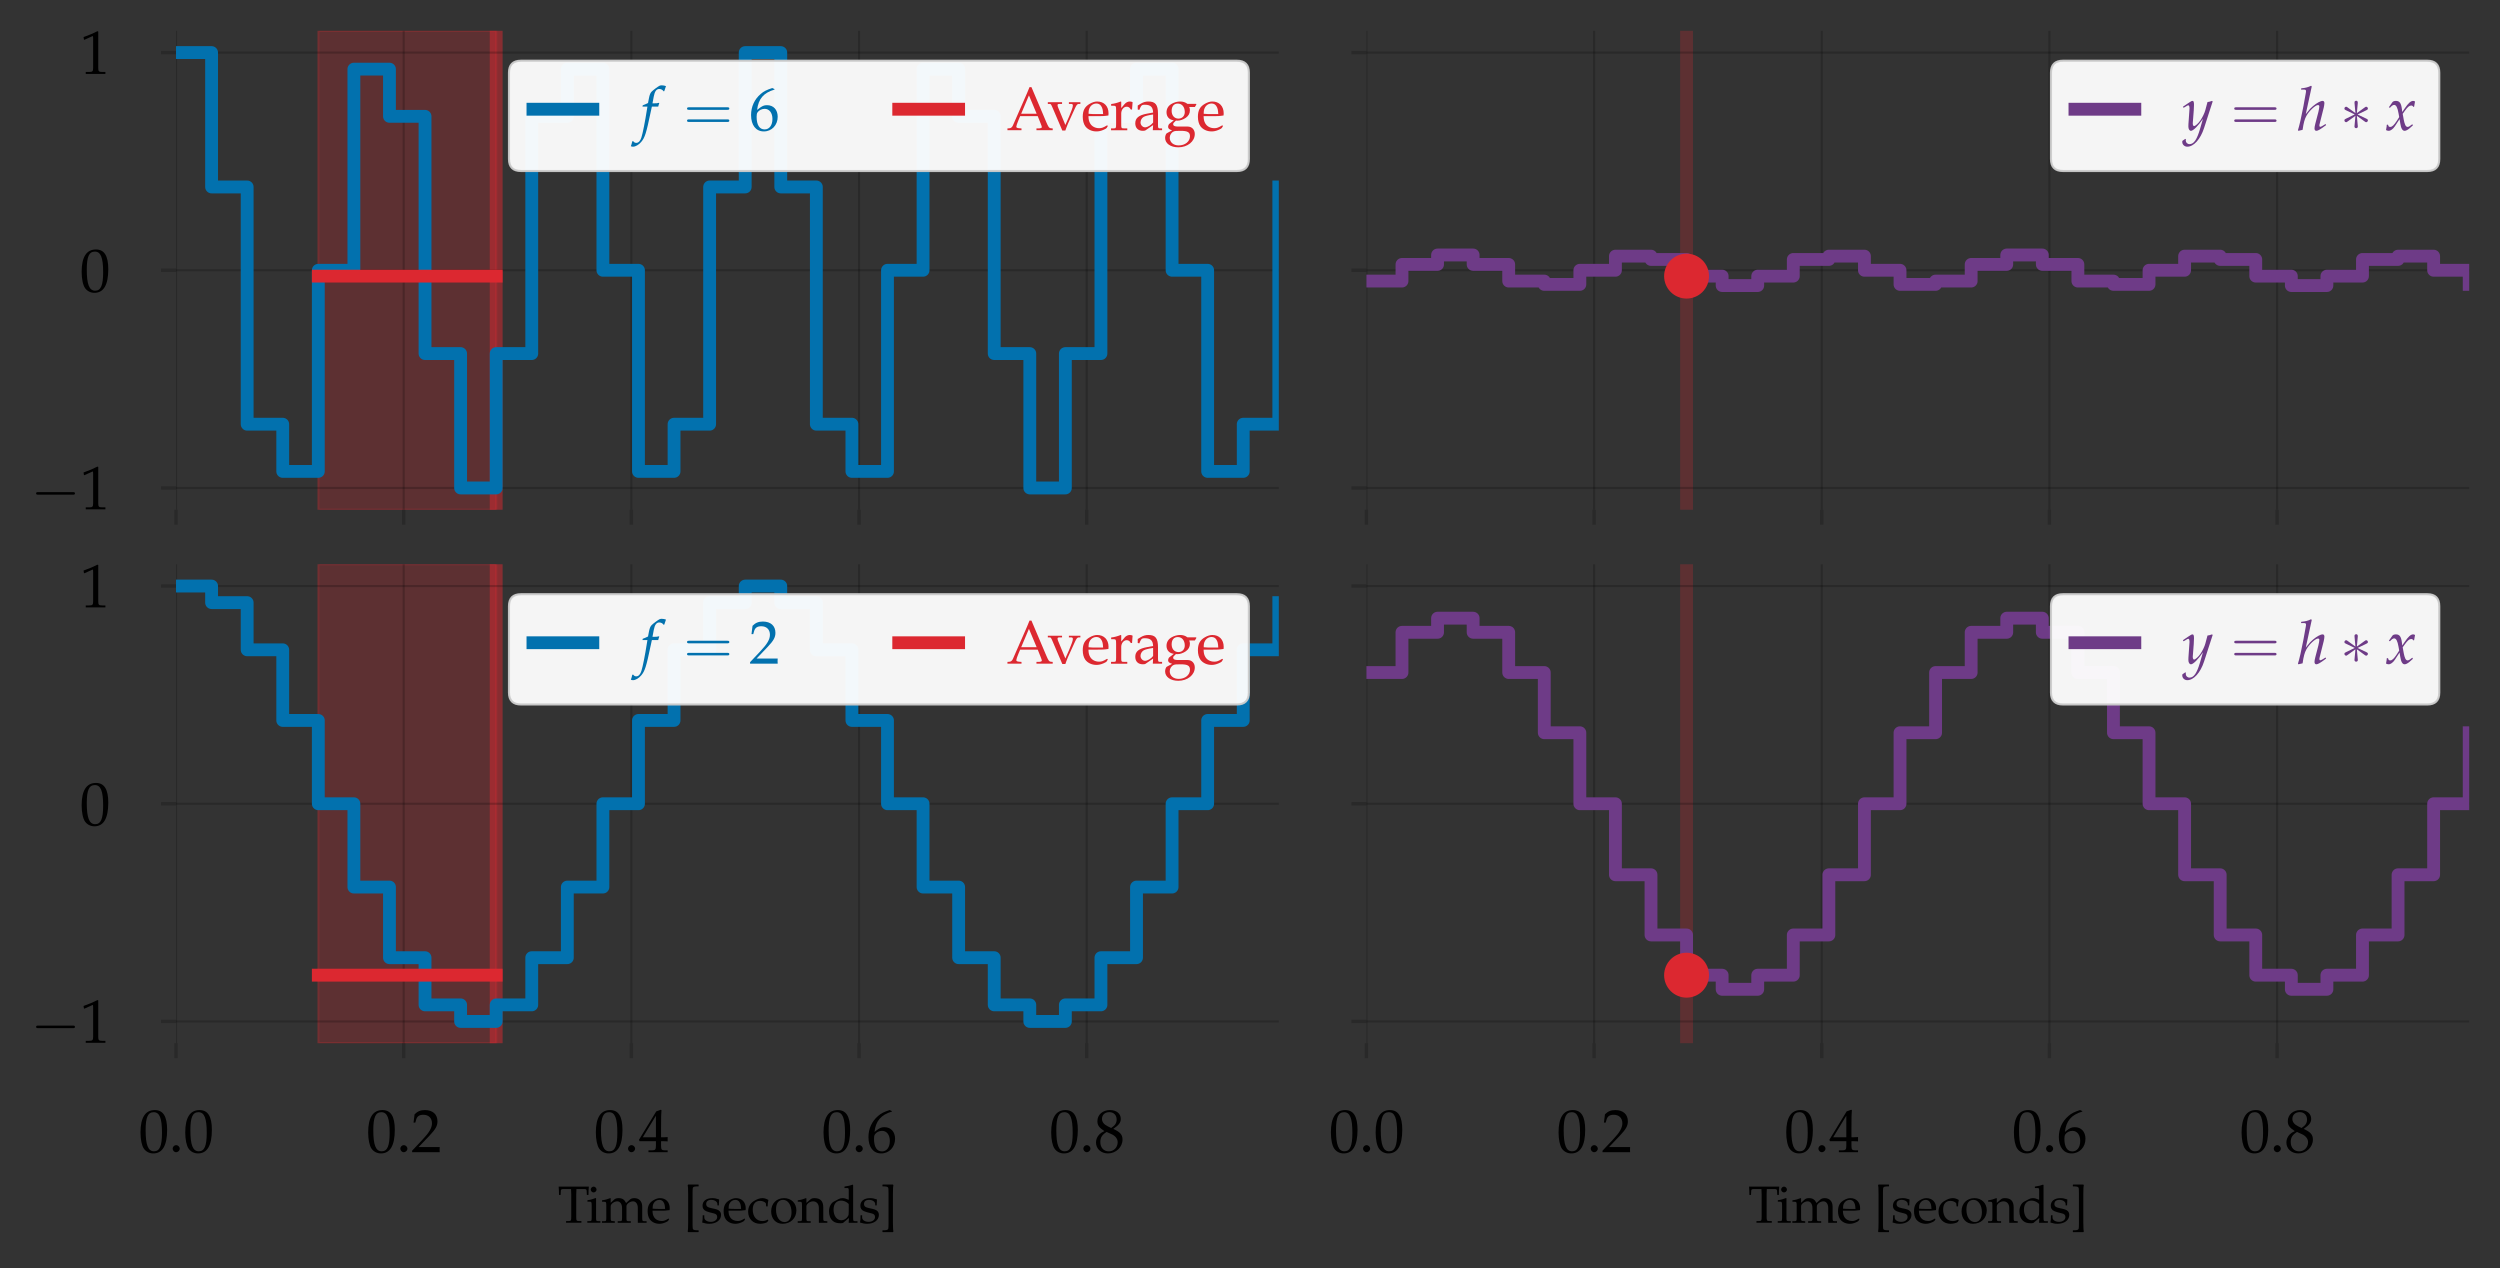 <?xml version="1.0" encoding="utf-8" standalone="no"?>
<!DOCTYPE svg PUBLIC "-//W3C//DTD SVG 1.1//EN"
  "http://www.w3.org/Graphics/SVG/1.1/DTD/svg11.dtd">
<svg height="296.4pt" version="1.1" viewBox="0 0 584.4 296.4" width="584.4pt" xmlns="http://www.w3.org/2000/svg" xmlns:xlink="http://www.w3.org/1999/xlink">
 <rect x="0" y="0" width="584.4" height="296.4" fill="#333333" stroke="none"/>
 <defs>
  <style type="text/css">*{stroke-linecap:butt;stroke-linejoin:round;}</style>
 </defs>
 <g id="figure_1">
  <g id="patch_1">
   <path d="M 0 296.4 
L 584.4 296.4 
L 584.4 0 
L 0 0 
z
" style="fill:none;"/>
  </g>
  <g id="axes_1">
   <g id="patch_2">
    <path d="M 41.146 119.156 
L 298.934 119.156 
L 298.934 7.2 
L 41.146 7.2 
z
" style="fill:none;"/>
   </g>
   <g id="patch_3">
    <path clip-path="url(#p60bfbe414f)" d="M 74.409 119.156 
L 74.409 7.2 
L 115.987 7.2 
L 115.987 119.156 
z
" style="fill:#dc2830;opacity:0.25;stroke:#dc2830;stroke-linejoin:miter;stroke-width:0.5;"/>
   </g>
   <g id="line2d_1">
    <path clip-path="url(#p60bfbe414f)" d="M 115.987 119.156 
L 115.987 7.2 
" style="fill:none;stroke:#dc2830;stroke-linecap:square;stroke-opacity:0.5;stroke-width:3;"/>
   </g>
   <g id="matplotlib.axis_1">
    <g id="xtick_1">
     <g id="line2d_2">
      <path clip-path="url(#p60bfbe414f)" d="M 41.146 119.156 
L 41.146 7.2 
" style="fill:none;stroke:#000000;stroke-linecap:square;stroke-opacity:0.2;stroke-width:0.5;"/>
     </g>
     <g id="line2d_3">
      <defs>
       <path d="M 0 0 
L 0 3.5 
" id="m96fdd51891" style="stroke:#000000;stroke-opacity:0.2;stroke-width:0.8;"/>
      </defs>
      <g>
       <use style="fill-opacity:0.2;stroke:#000000;stroke-opacity:0.2;stroke-width:0.8;" x="41.146" xlink:href="#m96fdd51891" y="119.156"/>
      </g>
     </g>
    </g>
    <g id="xtick_2">
     <g id="line2d_4">
      <path clip-path="url(#p60bfbe414f)" d="M 94.366 119.156 
L 94.366 7.2 
" style="fill:none;stroke:#000000;stroke-linecap:square;stroke-opacity:0.2;stroke-width:0.5;"/>
     </g>
     <g id="line2d_5">
      <g>
       <use style="fill-opacity:0.2;stroke:#000000;stroke-opacity:0.2;stroke-width:0.8;" x="94.366" xlink:href="#m96fdd51891" y="119.156"/>
      </g>
     </g>
    </g>
    <g id="xtick_3">
     <g id="line2d_6">
      <path clip-path="url(#p60bfbe414f)" d="M 147.587 119.156 
L 147.587 7.2 
" style="fill:none;stroke:#000000;stroke-linecap:square;stroke-opacity:0.2;stroke-width:0.5;"/>
     </g>
     <g id="line2d_7">
      <g>
       <use style="fill-opacity:0.2;stroke:#000000;stroke-opacity:0.2;stroke-width:0.8;" x="147.587" xlink:href="#m96fdd51891" y="119.156"/>
      </g>
     </g>
    </g>
    <g id="xtick_4">
     <g id="line2d_8">
      <path clip-path="url(#p60bfbe414f)" d="M 200.808 119.156 
L 200.808 7.2 
" style="fill:none;stroke:#000000;stroke-linecap:square;stroke-opacity:0.2;stroke-width:0.5;"/>
     </g>
     <g id="line2d_9">
      <g>
       <use style="fill-opacity:0.2;stroke:#000000;stroke-opacity:0.2;stroke-width:0.8;" x="200.808" xlink:href="#m96fdd51891" y="119.156"/>
      </g>
     </g>
    </g>
    <g id="xtick_5">
     <g id="line2d_10">
      <path clip-path="url(#p60bfbe414f)" d="M 254.029 119.156 
L 254.029 7.2 
" style="fill:none;stroke:#000000;stroke-linecap:square;stroke-opacity:0.2;stroke-width:0.5;"/>
     </g>
     <g id="line2d_11">
      <g>
       <use style="fill-opacity:0.2;stroke:#000000;stroke-opacity:0.2;stroke-width:0.8;" x="254.029" xlink:href="#m96fdd51891" y="119.156"/>
      </g>
     </g>
    </g>
   </g>
   <g id="matplotlib.axis_2">
    <g id="ytick_1">
     <g id="line2d_12">
      <path clip-path="url(#p60bfbe414f)" d="M 41.146 114.067 
L 298.934 114.067 
" style="fill:none;stroke:#000000;stroke-linecap:square;stroke-opacity:0.2;stroke-width:0.5;"/>
     </g>
     <g id="line2d_13">
      <defs>
       <path d="M 0 0 
L -3.5 0 
" id="m814c8b1ff2" style="stroke:#000000;stroke-opacity:0.2;stroke-width:0.8;"/>
      </defs>
      <g>
       <use style="fill-opacity:0.2;stroke:#000000;stroke-opacity:0.2;stroke-width:0.8;" x="41.146" xlink:href="#m814c8b1ff2" y="114.067"/>
      </g>
     </g>
     <g id="text_1">
      <!-- $\mathdefault{−1}$ -->
      <g transform="translate(7.2 119.057)scale(0.14 -0.14)">
       <defs>
        <path d="M 4218 1472 
C 4326 1472 4442 1472 4442 1600 
C 4442 1728 4326 1728 4218 1728 
L 755 1728 
C 646 1728 531 1728 531 1600 
C 531 1472 646 1472 755 1472 
z
" id="CMSY10-0" transform="scale(0.016)"/>
        <path d="M 429 3584 
L 493 3584 
L 1318 3956 
C 1325 3962 1331 3962 1338 3962 
C 1376 3962 1389 3905 1389 3751 
L 1389 613 
C 1389 276 1318 205 973 205 
L 614 205 
L 614 0 
C 1600 0 1600 0 1670 0 
C 1754 0 1894 0 2112 0 
C 2189 0 2413 0 2675 0 
L 2675 205 
L 2342 205 
C 1990 205 1926 276 1926 612 
L 1926 4443 
L 1837 4475 
C 1421 4257 966 4065 384 3860 
z
" id="URWPalladioL-Roma-31" transform="scale(0.016)"/>
       </defs>
       <use transform="scale(1.038)" xlink:href="#CMSY10-0"/>
       <use transform="translate(81.942 0)scale(0.996)" xlink:href="#URWPalladioL-Roma-31"/>
      </g>
     </g>
    </g>
    <g id="ytick_2">
     <g id="line2d_14">
      <path clip-path="url(#p60bfbe414f)" d="M 41.146 63.178 
L 298.934 63.178 
" style="fill:none;stroke:#000000;stroke-linecap:square;stroke-opacity:0.2;stroke-width:0.5;"/>
     </g>
     <g id="line2d_15">
      <g>
       <use style="fill-opacity:0.2;stroke:#000000;stroke-opacity:0.2;stroke-width:0.8;" x="41.146" xlink:href="#m814c8b1ff2" y="63.178"/>
      </g>
     </g>
     <g id="text_2">
      <!-- $\mathdefault{0}$ -->
      <g transform="translate(18.672 68.168)scale(0.14 -0.14)">
       <defs>
        <path d="M 1683 4416 
C 691 4416 186 3628 186 2077 
C 186 1326 320 680 544 366 
C 768 51 1126 -128 1523 -128 
C 2490 -128 2976 705 2976 2346 
C 2976 3749 2560 4416 1683 4416 
z
M 1568 4192 
C 2189 4192 2438 3564 2438 2025 
C 2438 661 2195 96 1606 96 
C 986 96 723 744 723 2308 
C 723 3660 960 4192 1568 4192 
z
" id="URWPalladioL-Roma-30" transform="scale(0.016)"/>
       </defs>
       <use transform="scale(0.996)" xlink:href="#URWPalladioL-Roma-30"/>
      </g>
     </g>
    </g>
    <g id="ytick_3">
     <g id="line2d_16">
      <path clip-path="url(#p60bfbe414f)" d="M 41.146 12.289 
L 298.934 12.289 
" style="fill:none;stroke:#000000;stroke-linecap:square;stroke-opacity:0.2;stroke-width:0.5;"/>
     </g>
     <g id="line2d_17">
      <g>
       <use style="fill-opacity:0.2;stroke:#000000;stroke-opacity:0.2;stroke-width:0.8;" x="41.146" xlink:href="#m814c8b1ff2" y="12.289"/>
      </g>
     </g>
     <g id="text_3">
      <!-- $\mathdefault{1}$ -->
      <g transform="translate(18.672 17.279)scale(0.14 -0.14)">
       <use transform="scale(0.996)" xlink:href="#URWPalladioL-Roma-31"/>
      </g>
     </g>
    </g>
   </g>
   <g id="line2d_18">
    <path clip-path="url(#p60bfbe414f)" d="M 41.146 12.289 
L 49.461 12.289 
L 49.461 43.704 
L 57.777 43.704 
L 57.777 99.162 
L 66.093 99.162 
L 66.093 110.193 
L 74.409 110.193 
L 74.409 63.178 
L 82.724 63.178 
L 82.724 16.163 
L 91.04 16.163 
L 91.04 27.194 
L 99.356 27.194 
L 99.356 82.652 
L 107.672 82.652 
L 107.672 114.067 
L 115.987 114.067 
L 115.987 82.652 
L 124.303 82.652 
L 124.303 27.194 
L 132.619 27.194 
L 132.619 16.163 
L 140.935 16.163 
L 140.935 63.178 
L 149.25 63.178 
L 149.25 110.193 
L 157.566 110.193 
L 157.566 99.162 
L 165.882 99.162 
L 165.882 43.704 
L 174.198 43.704 
L 174.198 12.289 
L 182.513 12.289 
L 182.513 43.704 
L 190.829 43.704 
L 190.829 99.162 
L 199.145 99.162 
L 199.145 110.193 
L 207.461 110.193 
L 207.461 63.178 
L 215.776 63.178 
L 215.776 16.163 
L 224.092 16.163 
L 224.092 27.194 
L 232.408 27.194 
L 232.408 82.652 
L 240.724 82.652 
L 240.724 114.067 
L 249.039 114.067 
L 249.039 82.652 
L 257.355 82.652 
L 257.355 27.194 
L 265.671 27.194 
L 265.671 16.163 
L 273.986 16.163 
L 273.986 63.178 
L 282.302 63.178 
L 282.302 110.193 
L 290.618 110.193 
L 290.618 99.162 
L 298.934 99.162 
L 298.934 43.704 
" style="fill:none;stroke:#0271ae;stroke-linecap:square;stroke-width:3;"/>
   </g>
   <g id="line2d_19">
    <path clip-path="url(#p60bfbe414f)" d="M 74.409 64.546 
L 115.987 64.546 
" style="fill:none;stroke:#dc2830;stroke-linecap:square;stroke-width:3;"/>
   </g>
   <g id="legend_1">
    <g id="patch_4">
     <path d="M 121.782 39.971 
L 289.134 39.971 
Q 291.934 39.971 291.934 37.171 
L 291.934 17 
Q 291.934 14.2 289.134 14.2 
L 121.782 14.2 
Q 118.982 14.2 118.982 17 
L 118.982 37.171 
Q 118.982 39.971 121.782 39.971 
z
" style="fill:#ffffff;opacity:0.95;stroke:#cccccc;stroke-linejoin:miter;stroke-width:0.5;"/>
    </g>
    <g id="line2d_20">
     <path d="M 124.582 25.538 
L 138.582 25.538 
" style="fill:none;stroke:#0271ae;stroke-linecap:square;stroke-width:3;"/>
    </g>
    <g id="line2d_21"/>
    <g id="text_4">
     <!-- $f=6$ -->
     <g style="fill:#0271ae;" transform="translate(149.782 30.438)scale(0.14 -0.14)">
      <defs>
       <path d="M 1830 2472 
C 1856 2593 1901 2740 1939 2829 
L 1914 2873 
L 1869 2861 
C 1715 2822 1645 2816 1331 2816 
L 1229 2816 
L 1363 3530 
C 1466 4078 1645 4320 1939 4320 
C 2131 4320 2304 4224 2400 4071 
L 2464 4096 
C 2496 4198 2560 4397 2611 4525 
L 2643 4621 
C 2541 4666 2342 4704 2195 4704 
C 2125 4704 2022 4685 1971 4660 
C 1818 4590 1293 4201 1146 4047 
C 1005 3907 928 3716 858 3352 
L 762 2848 
C 499 2720 371 2669 211 2612 
L 179 2472 
L 698 2472 
L 640 2115 
C 448 872 211 -313 70 -753 
C -45 -1129 -237 -1326 -467 -1326 
C -614 -1326 -685 -1282 -800 -1141 
L -890 -1166 
C -915 -1313 -1005 -1620 -1037 -1677 
C -979 -1709 -883 -1728 -813 -1728 
C -550 -1728 -205 -1530 45 -1231 
C 435 -772 576 -326 1043 1911 
C 1062 1988 1114 2230 1165 2472 
z
" id="URWPalladioL-Ital-66" transform="scale(0.016)"/>
       <path d="M 4397 2048 
C 4493 2048 4614 2048 4614 2177 
C 4614 2305 4493 2305 4403 2305 
L 570 2305 
C 480 2305 358 2305 358 2177 
C 358 2048 480 2048 576 2048 
z
M 4403 832 
C 4493 832 4614 832 4614 961 
C 4614 1089 4493 1089 4397 1089 
L 576 1089 
C 480 1089 358 1089 358 961 
C 358 832 480 832 570 832 
z
" id="CMR10-3d" transform="scale(0.016)"/>
       <path d="M 2662 4310 
L 2426 4419 
C 1811 4214 1549 4086 1222 3804 
C 563 3246 205 2464 205 1585 
C 205 526 717 -128 1542 -128 
C 2374 -128 2995 532 2995 1405 
C 2995 2143 2554 2624 1875 2624 
C 1555 2624 1363 2540 986 2239 
C 915 2181 909 2175 838 2124 
C 973 3284 1510 3913 2662 4259 
z
M 1632 2239 
C 2118 2239 2445 1816 2445 1181 
C 2445 513 2118 83 1626 83 
C 1082 83 787 551 787 1412 
C 787 1636 813 1758 883 1867 
C 1024 2085 1325 2239 1632 2239 
z
" id="URWPalladioL-Roma-36" transform="scale(0.016)"/>
      </defs>
      <use transform="scale(0.996)" xlink:href="#URWPalladioL-Ital-66"/>
      <use transform="translate(71.31 0)scale(1.038)" xlink:href="#CMR10-3d"/>
      <use transform="translate(180.926 0)scale(0.996)" xlink:href="#URWPalladioL-Roma-36"/>
     </g>
    </g>
    <g id="line2d_22">
     <path d="M 210.086 25.538 
L 224.086 25.538 
" style="fill:none;stroke:#dc2830;stroke-linecap:square;stroke-width:3;"/>
    </g>
    <g id="line2d_23"/>
    <g id="text_5">
     <!-- Average -->
     <g style="fill:#dc2830;" transform="translate(235.286 30.438)scale(0.14 -0.14)">
      <defs>
       <path d="M 2611 4512 
L 2406 4512 
C 2291 4235 2195 3998 2157 3902 
L 1818 3124 
L 678 522 
C 602 335 474 219 333 206 
L 96 187 
L 96 0 
C 691 0 691 0 794 0 
C 877 0 877 0 1568 0 
L 1568 187 
L 1331 206 
C 1107 226 1024 270 1024 371 
C 1024 454 1114 727 1248 1046 
L 1427 1472 
L 3270 1472 
L 3565 733 
C 3674 463 3699 379 3699 322 
C 3699 251 3597 206 3437 193 
L 3136 193 
L 3136 0 
C 3923 0 3923 0 4026 0 
C 4147 0 4147 0 4838 0 
L 4838 187 
L 4621 206 
C 4454 232 4384 341 4160 861 
z
M 1536 1728 
L 2349 3653 
L 3155 1728 
z
" id="URWPalladioL-Roma-41" transform="scale(0.016)"/>
       <path d="M 3450 2752 
L 3450 2932 
C 3066 2932 2950 2932 2848 2932 
C 2746 2932 2630 2932 2246 2932 
L 2246 2752 
L 2509 2752 
C 2611 2752 2662 2694 2662 2591 
C 2662 2489 2618 2317 2541 2124 
L 2272 1445 
C 2195 1259 2118 1080 1875 549 
L 1114 2393 
C 1075 2482 1056 2566 1056 2636 
C 1056 2707 1114 2752 1216 2752 
L 1530 2752 
L 1530 2932 
C 902 2932 902 2932 781 2932 
C 659 2932 352 2932 38 2932 
L 38 2752 
L 256 2752 
C 352 2739 384 2701 454 2541 
L 1555 -32 
L 1875 -32 
C 1914 77 1978 243 1978 256 
C 2048 447 2131 664 2138 664 
L 2893 2324 
C 3034 2625 3123 2739 3251 2752 
z
" id="URWPalladioL-Roma-76" transform="scale(0.016)"/>
       <path d="M 2797 447 
L 2714 511 
C 2304 269 2157 212 1882 212 
C 1466 212 1120 398 941 711 
C 819 921 774 1101 762 1472 
L 1696 1472 
C 2138 1472 2413 1472 2854 1544 
C 2861 1634 2867 1693 2867 1771 
C 2867 2520 2394 3008 1677 3008 
C 1440 3008 1165 2924 902 2770 
C 378 2469 166 2071 166 1404 
C 166 1000 262 654 435 410 
C 691 71 1120 -128 1600 -128 
C 1837 -128 2074 -77 2336 37 
C 2509 108 2643 191 2669 230 
z
M 2298 1690 
C 1965 1690 1811 1690 1581 1690 
C 1286 1690 1120 1690 774 1722 
C 774 2027 800 2169 883 2337 
C 1018 2622 1293 2796 1600 2796 
C 1811 2796 1978 2711 2093 2534 
C 2234 2319 2278 2129 2298 1690 
z
" id="URWPalladioL-Roma-65" transform="scale(0.016)"/>
       <path d="M 147 2565 
L 384 2565 
C 640 2565 666 2520 666 2094 
L 666 643 
C 666 237 646 192 429 192 
L 134 192 
L 134 -7 
C 595 -7 762 -7 922 -7 
C 1050 -7 1050 -7 1837 -7 
L 1837 192 
L 1504 192 
C 1216 192 1203 211 1203 638 
L 1203 1751 
C 1203 2139 1459 2463 1773 2463 
C 1965 2463 2099 2373 2202 2169 
L 2336 2169 
L 2394 2937 
C 2323 2982 2208 3008 2093 3008 
C 1901 3008 1696 2905 1562 2745 
L 1203 2322 
L 1203 2982 
L 1146 3008 
C 819 2873 486 2783 147 2745 
z
" id="URWPalladioL-Roma-72" transform="scale(0.016)"/>
       <path d="M 2074 538 
L 2042 -1 
C 2458 -1 2458 -1 2541 -1 
C 2573 -1 2733 -1 3014 -1 
L 3014 192 
L 2765 192 
C 2611 192 2586 244 2586 558 
L 2586 1731 
C 2586 2668 2317 3008 1574 3008 
C 1299 3008 1043 2937 800 2791 
L 461 2585 
L 461 2171 
L 627 2126 
L 710 2323 
C 845 2623 909 2668 1203 2668 
C 1805 2668 2054 2431 2074 1852 
L 1440 1736 
C 570 1577 205 1277 205 722 
C 205 224 506 -64 1011 -64 
C 1126 -64 1235 -45 1280 -13 
z
M 2074 806 
C 1888 544 1485 302 1235 302 
C 979 302 755 538 755 812 
C 755 1048 883 1271 1075 1392 
C 1235 1488 1587 1577 2074 1648 
z
" id="URWPalladioL-Roma-61" transform="scale(0.016)"/>
       <path d="M 3322 2432 
L 3482 2695 
L 3456 2759 
L 2547 2759 
C 2310 2937 2080 3008 1766 3008 
C 1485 3008 1158 2920 896 2768 
C 538 2567 352 2258 352 1874 
C 352 1408 646 1087 1120 1036 
L 614 640 
C 550 543 518 459 518 361 
C 518 180 634 76 941 -14 
L 384 -316 
C 294 -367 205 -604 205 -803 
C 205 -1388 774 -1792 1587 -1792 
C 2554 -1792 3315 -1182 3315 -399 
C 3315 63 3008 384 2560 384 
L 1536 384 
C 1203 384 1050 462 1050 639 
C 1050 724 1101 795 1267 939 
C 1306 972 1318 985 1344 1011 
C 1408 1004 1446 998 1498 998 
C 1773 998 2112 1118 2374 1300 
C 2662 1507 2803 1759 2803 2093 
C 2803 2218 2784 2300 2733 2432 
z
M 1536 2790 
C 1971 2790 2266 2438 2266 1905 
C 2266 1499 1997 1216 1606 1216 
C 1178 1216 890 1542 890 2025 
C 890 2507 1126 2790 1536 2790 
z
M 1837 -65 
C 2560 -65 2810 -212 2810 -630 
C 2810 -1182 2304 -1593 1632 -1593 
C 1075 -1593 691 -1266 691 -790 
C 691 -502 858 -238 1114 -129 
C 1216 -78 1395 -65 1837 -65 
z
" id="URWPalladioL-Roma-67" transform="scale(0.016)"/>
      </defs>
      <use transform="scale(0.996)" xlink:href="#URWPalladioL-Roma-41"/>
      <use transform="translate(68.343 0)scale(0.996)" xlink:href="#URWPalladioL-Roma-76"/>
      <use transform="translate(124.631 0)scale(0.996)" xlink:href="#URWPalladioL-Roma-65"/>
      <use transform="translate(172.352 0)scale(0.996)" xlink:href="#URWPalladioL-Roma-72"/>
      <use transform="translate(211.704 0)scale(0.996)" xlink:href="#URWPalladioL-Roma-61"/>
      <use transform="translate(261.517 0)scale(0.996)" xlink:href="#URWPalladioL-Roma-67"/>
      <use transform="translate(316.908 0)scale(0.996)" xlink:href="#URWPalladioL-Roma-65"/>
     </g>
    </g>
   </g>
  </g>
  <g id="axes_2">
   <g id="patch_5">
    <path d="M 319.411 119.156 
L 577.2 119.156 
L 577.2 7.2 
L 319.411 7.2 
z
" style="fill:none;"/>
   </g>
   <g id="line2d_24">
    <path clip-path="url(#pa85a861540)" d="M 394.253 119.156 
L 394.253 7.2 
" style="fill:none;stroke:#dc2830;stroke-linecap:square;stroke-opacity:0.25;stroke-width:3;"/>
   </g>
   <g id="matplotlib.axis_3">
    <g id="xtick_6">
     <g id="line2d_25">
      <path clip-path="url(#pa85a861540)" d="M 319.411 119.156 
L 319.411 7.2 
" style="fill:none;stroke:#000000;stroke-linecap:square;stroke-opacity:0.2;stroke-width:0.5;"/>
     </g>
     <g id="line2d_26">
      <g>
       <use style="fill-opacity:0.2;stroke:#000000;stroke-opacity:0.2;stroke-width:0.8;" x="319.411" xlink:href="#m96fdd51891" y="119.156"/>
      </g>
     </g>
    </g>
    <g id="xtick_7">
     <g id="line2d_27">
      <path clip-path="url(#pa85a861540)" d="M 372.632 119.156 
L 372.632 7.2 
" style="fill:none;stroke:#000000;stroke-linecap:square;stroke-opacity:0.2;stroke-width:0.5;"/>
     </g>
     <g id="line2d_28">
      <g>
       <use style="fill-opacity:0.2;stroke:#000000;stroke-opacity:0.2;stroke-width:0.8;" x="372.632" xlink:href="#m96fdd51891" y="119.156"/>
      </g>
     </g>
    </g>
    <g id="xtick_8">
     <g id="line2d_29">
      <path clip-path="url(#pa85a861540)" d="M 425.853 119.156 
L 425.853 7.2 
" style="fill:none;stroke:#000000;stroke-linecap:square;stroke-opacity:0.2;stroke-width:0.5;"/>
     </g>
     <g id="line2d_30">
      <g>
       <use style="fill-opacity:0.2;stroke:#000000;stroke-opacity:0.2;stroke-width:0.8;" x="425.853" xlink:href="#m96fdd51891" y="119.156"/>
      </g>
     </g>
    </g>
    <g id="xtick_9">
     <g id="line2d_31">
      <path clip-path="url(#pa85a861540)" d="M 479.074 119.156 
L 479.074 7.2 
" style="fill:none;stroke:#000000;stroke-linecap:square;stroke-opacity:0.2;stroke-width:0.5;"/>
     </g>
     <g id="line2d_32">
      <g>
       <use style="fill-opacity:0.2;stroke:#000000;stroke-opacity:0.2;stroke-width:0.8;" x="479.074" xlink:href="#m96fdd51891" y="119.156"/>
      </g>
     </g>
    </g>
    <g id="xtick_10">
     <g id="line2d_33">
      <path clip-path="url(#pa85a861540)" d="M 532.295 119.156 
L 532.295 7.2 
" style="fill:none;stroke:#000000;stroke-linecap:square;stroke-opacity:0.2;stroke-width:0.5;"/>
     </g>
     <g id="line2d_34">
      <g>
       <use style="fill-opacity:0.2;stroke:#000000;stroke-opacity:0.2;stroke-width:0.8;" x="532.295" xlink:href="#m96fdd51891" y="119.156"/>
      </g>
     </g>
    </g>
   </g>
   <g id="matplotlib.axis_4">
    <g id="ytick_4">
     <g id="line2d_35">
      <path clip-path="url(#pa85a861540)" d="M 319.411 114.067 
L 577.2 114.067 
" style="fill:none;stroke:#000000;stroke-linecap:square;stroke-opacity:0.2;stroke-width:0.5;"/>
     </g>
     <g id="line2d_36">
      <g>
       <use style="fill-opacity:0.2;stroke:#000000;stroke-opacity:0.2;stroke-width:0.8;" x="319.411" xlink:href="#m814c8b1ff2" y="114.067"/>
      </g>
     </g>
    </g>
    <g id="ytick_5">
     <g id="line2d_37">
      <path clip-path="url(#pa85a861540)" d="M 319.411 63.178 
L 577.2 63.178 
" style="fill:none;stroke:#000000;stroke-linecap:square;stroke-opacity:0.2;stroke-width:0.5;"/>
     </g>
     <g id="line2d_38">
      <g>
       <use style="fill-opacity:0.2;stroke:#000000;stroke-opacity:0.2;stroke-width:0.8;" x="319.411" xlink:href="#m814c8b1ff2" y="63.178"/>
      </g>
     </g>
    </g>
    <g id="ytick_6">
     <g id="line2d_39">
      <path clip-path="url(#pa85a861540)" d="M 319.411 12.289 
L 577.2 12.289 
" style="fill:none;stroke:#000000;stroke-linecap:square;stroke-opacity:0.2;stroke-width:0.5;"/>
     </g>
     <g id="line2d_40">
      <g>
       <use style="fill-opacity:0.2;stroke:#000000;stroke-opacity:0.2;stroke-width:0.8;" x="319.411" xlink:href="#m814c8b1ff2" y="12.289"/>
      </g>
     </g>
    </g>
   </g>
   <g id="line2d_41">
    <path clip-path="url(#pa85a861540)" d="M 319.411 65.705 
L 327.727 65.705 
L 327.727 61.81 
L 336.043 61.81 
L 336.043 59.604 
L 344.359 59.604 
L 344.359 61.81 
L 352.674 61.81 
L 352.674 65.705 
L 360.99 65.705 
L 360.99 66.48 
L 369.306 66.48 
L 369.306 63.178 
L 377.622 63.178 
L 377.622 59.876 
L 385.937 59.876 
L 385.937 60.651 
L 394.253 60.651 
L 394.253 64.546 
L 402.569 64.546 
L 402.569 66.752 
L 410.885 66.752 
L 410.885 64.546 
L 419.2 64.546 
L 419.2 60.651 
L 427.516 60.651 
L 427.516 59.876 
L 435.832 59.876 
L 435.832 63.178 
L 444.148 63.178 
L 444.148 66.48 
L 452.463 66.48 
L 452.463 65.705 
L 460.779 65.705 
L 460.779 61.81 
L 469.095 61.81 
L 469.095 59.604 
L 477.411 59.604 
L 477.411 61.81 
L 485.726 61.81 
L 485.726 65.705 
L 494.042 65.705 
L 494.042 66.48 
L 502.358 66.48 
L 502.358 63.178 
L 510.674 63.178 
L 510.674 59.876 
L 518.989 59.876 
L 518.989 60.651 
L 527.305 60.651 
L 527.305 64.546 
L 535.621 64.546 
L 535.621 66.752 
L 543.937 66.752 
L 543.937 64.546 
L 552.252 64.546 
L 552.252 60.651 
L 560.568 60.651 
L 560.568 59.876 
L 568.884 59.876 
L 568.884 63.178 
L 577.2 63.178 
L 577.2 66.48 
" style="fill:none;stroke:#6e3b87;stroke-linecap:square;stroke-width:3;"/>
   </g>
   <g id="legend_2">
    <g id="patch_6">
     <path d="M 482.24 39.971 
L 567.4 39.971 
Q 570.2 39.971 570.2 37.171 
L 570.2 17 
Q 570.2 14.2 567.4 14.2 
L 482.24 14.2 
Q 479.44 14.2 479.44 17 
L 479.44 37.171 
Q 479.44 39.971 482.24 39.971 
z
" style="fill:#ffffff;opacity:0.95;stroke:#cccccc;stroke-linejoin:miter;stroke-width:0.5;"/>
    </g>
    <g id="line2d_42">
     <path d="M 485.04 25.538 
L 499.04 25.538 
" style="fill:none;stroke:#6e3b87;stroke-linecap:square;stroke-width:3;"/>
    </g>
    <g id="line2d_43"/>
    <g id="text_6">
     <!-- $y= h*x$ -->
     <g style="fill:#6e3b87;" transform="translate(510.24 30.438)scale(0.14 -0.14)">
      <defs>
       <path d="M -45 -1123 
C -51 -1167 -51 -1205 -51 -1237 
C -51 -1508 186 -1728 474 -1728 
C 1152 -1728 1856 -943 2234 228 
L 3136 3014 
L 3066 3072 
C 2880 3002 2733 2963 2592 2951 
L 2368 2111 
C 2291 1812 2067 1348 1856 1036 
C 1632 711 1318 432 1178 432 
C 1101 432 1043 579 1050 737 
L 1056 820 
L 1152 2054 
C 1165 2252 1178 2493 1178 2671 
C 1178 2957 1133 3072 1024 3072 
C 941 3072 851 3027 544 2817 
L 19 2461 
L 90 2347 
L 410 2537 
L 435 2557 
C 499 2595 544 2614 570 2614 
C 659 2614 710 2493 710 2284 
C 710 2277 710 2239 704 2188 
L 595 642 
L 589 387 
C 589 121 704 -64 864 -64 
C 1101 -64 1638 477 2118 1195 
L 1805 116 
C 1478 -1000 1158 -1460 710 -1460 
C 486 -1460 314 -1291 314 -1072 
C 314 -1040 320 -990 326 -934 
L 262 -908 
z
" id="URWPalladioL-Ital-79" transform="scale(0.016)"/>
       <path d="M 1510 4587 
L 1434 4657 
C 1101 4492 870 4434 410 4390 
L 384 4256 
L 691 4256 
C 845 4256 909 4211 909 4103 
C 909 4052 902 3995 896 3950 
L 627 2462 
C 448 1500 198 406 64 6 
L 109 -64 
L 550 38 
C 653 773 762 1162 947 1500 
C 1229 2018 1894 2637 2163 2637 
C 2246 2637 2304 2580 2304 2497 
C 2304 2382 2259 2139 2208 1928 
L 1882 677 
C 1824 446 1798 306 1798 185 
C 1798 31 1869 -64 1990 -64 
C 2157 -64 2387 69 3014 536 
L 2950 651 
L 2784 543 
C 2598 421 2458 351 2394 351 
C 2349 351 2310 408 2310 478 
C 2310 542 2317 594 2355 734 
L 2765 2369 
C 2803 2535 2835 2733 2835 2841 
C 2835 2983 2765 3072 2650 3072 
C 2432 3072 2042 2861 1638 2523 
C 1414 2337 1306 2222 1011 1845 
L 883 1686 
z
" id="URWPalladioL-Ital-68" transform="scale(0.016)"/>
       <path d="M 1760 2719 
C 1766 2808 1766 2962 1600 2962 
C 1498 2962 1414 2879 1434 2795 
L 1434 2712 
L 1523 1720 
L 704 2316 
C 646 2348 634 2360 589 2360 
C 499 2360 416 2271 416 2181 
C 416 2079 480 2053 544 2021 
L 1453 1586 
L 570 1158 
C 467 1107 416 1081 416 985 
C 416 889 499 806 589 806 
C 634 806 646 806 806 928 
L 1523 1446 
L 1427 371 
C 1427 236 1542 204 1594 204 
C 1670 204 1766 248 1766 371 
L 1670 1446 
L 2490 851 
C 2547 819 2560 806 2605 806 
C 2694 806 2778 896 2778 985 
C 2778 1081 2720 1113 2643 1152 
C 2259 1343 2246 1343 1741 1580 
L 2624 2008 
C 2726 2060 2778 2085 2778 2181 
C 2778 2277 2694 2360 2605 2360 
C 2560 2360 2547 2360 2387 2239 
L 1670 1720 
z
" id="CMSY10-3" transform="scale(0.016)"/>
       <path d="M 134 566 
C 134 438 122 357 83 153 
C 70 77 64 58 58 13 
C 154 -39 256 -64 333 -64 
C 544 -64 794 121 992 419 
L 1478 1164 
L 1549 725 
C 1632 184 1779 -64 2010 -64 
C 2150 -64 2355 44 2560 229 
L 2874 509 
L 2816 630 
C 2586 439 2426 344 2323 344 
C 2227 344 2144 408 2080 534 
C 2022 655 1952 890 1920 1075 
L 1805 1716 
L 2029 2028 
C 2330 2441 2502 2587 2701 2587 
C 2803 2587 2880 2536 2912 2441 
L 3002 2466 
L 3098 3008 
C 3021 3053 2963 3072 2906 3072 
C 2650 3072 2394 2842 1997 2257 
L 1760 1907 
L 1722 2212 
C 1645 2842 1472 3072 1094 3072 
C 928 3072 787 3021 730 2938 
L 358 2409 
L 467 2346 
C 659 2562 787 2651 909 2651 
C 1120 2651 1261 2391 1370 1767 
L 1440 1373 
L 1184 977 
C 909 549 691 344 512 344 
C 416 344 346 371 333 403 
L 262 585 
z
" id="URWPalladioL-Ital-78" transform="scale(0.016)"/>
      </defs>
      <use transform="scale(0.996)" xlink:href="#URWPalladioL-Ital-79"/>
      <use transform="translate(79.978 0)scale(1.038)" xlink:href="#CMR10-3d"/>
      <use transform="translate(191.337 0)scale(0.996)" xlink:href="#URWPalladioL-Ital-68"/>
      <use transform="translate(263.012 0)scale(1.038)" xlink:href="#CMSY10-3"/>
      <use transform="translate(338.473 0)scale(0.996)" xlink:href="#URWPalladioL-Ital-78"/>
     </g>
    </g>
   </g>
   <g id="PathCollection_1">
    <defs>
     <path d="M 0 5 
C 1.326 5 2.598 4.473 3.536 3.536 
C 4.473 2.598 5 1.326 5 0 
C 5 -1.326 4.473 -2.598 3.536 -3.536 
C 2.598 -4.473 1.326 -5 0 -5 
C -1.326 -5 -2.598 -4.473 -3.536 -3.536 
C -4.473 -2.598 -5 -1.326 -5 0 
C -5 1.326 -4.473 2.598 -3.536 3.536 
C -2.598 4.473 -1.326 5 0 5 
z
" id="mdf7ce8aa07" style="stroke:#dc2830;stroke-width:0.5;"/>
    </defs>
    <g clip-path="url(#pa85a861540)">
     <use style="fill:#dc2830;stroke:#dc2830;stroke-width:0.5;" x="394.253" xlink:href="#mdf7ce8aa07" y="64.546"/>
    </g>
   </g>
  </g>
  <g id="axes_3">
   <g id="patch_7">
    <path d="M 41.146 243.862 
L 298.934 243.862 
L 298.934 131.906 
L 41.146 131.906 
z
" style="fill:none;"/>
   </g>
   <g id="patch_8">
    <path clip-path="url(#p676b794d15)" d="M 74.409 243.862 
L 74.409 131.906 
L 115.987 131.906 
L 115.987 243.862 
z
" style="fill:#dc2830;opacity:0.25;stroke:#dc2830;stroke-linejoin:miter;stroke-width:0.5;"/>
   </g>
   <g id="line2d_44">
    <path clip-path="url(#p676b794d15)" d="M 115.987 243.862 
L 115.987 131.906 
" style="fill:none;stroke:#dc2830;stroke-linecap:square;stroke-opacity:0.5;stroke-width:3;"/>
   </g>
   <g id="matplotlib.axis_5">
    <g id="xtick_11">
     <g id="line2d_45">
      <path clip-path="url(#p676b794d15)" d="M 41.146 243.862 
L 41.146 131.906 
" style="fill:none;stroke:#000000;stroke-linecap:square;stroke-opacity:0.2;stroke-width:0.5;"/>
     </g>
     <g id="line2d_46">
      <g>
       <use style="fill-opacity:0.2;stroke:#000000;stroke-opacity:0.2;stroke-width:0.8;" x="41.146" xlink:href="#m96fdd51891" y="243.862"/>
      </g>
     </g>
     <g id="text_7">
      <!-- $\mathdefault{0.0}$ -->
      <g transform="translate(32.428 269.341)scale(0.14 -0.14)">
       <defs>
        <path d="M 794 744 
C 602 744 429 564 429 372 
C 429 179 602 0 787 0 
C 992 0 1171 173 1171 372 
C 1171 564 992 744 794 744 
z
" id="URWPalladioL-Roma-2e" transform="scale(0.016)"/>
       </defs>
       <use transform="scale(0.996)" xlink:href="#URWPalladioL-Roma-30"/>
       <use transform="translate(49.813 0)scale(0.996)" xlink:href="#URWPalladioL-Roma-2e"/>
       <use transform="translate(74.72 0)scale(0.996)" xlink:href="#URWPalladioL-Roma-30"/>
      </g>
     </g>
    </g>
    <g id="xtick_12">
     <g id="line2d_47">
      <path clip-path="url(#p676b794d15)" d="M 94.366 243.862 
L 94.366 131.906 
" style="fill:none;stroke:#000000;stroke-linecap:square;stroke-opacity:0.2;stroke-width:0.5;"/>
     </g>
     <g id="line2d_48">
      <g>
       <use style="fill-opacity:0.2;stroke:#000000;stroke-opacity:0.2;stroke-width:0.8;" x="94.366" xlink:href="#m96fdd51891" y="243.862"/>
      </g>
     </g>
     <g id="text_8">
      <!-- $\mathdefault{0.2}$ -->
      <g transform="translate(85.649 269.341)scale(0.14 -0.14)">
       <defs>
        <path d="M 102 160 
L 102 0 
C 1299 0 1299 0 1530 0 
C 1760 0 1760 0 2995 0 
C 2982 125 2982 186 2982 269 
C 2982 348 2982 407 2995 539 
C 2259 539 1965 539 781 539 
L 1946 1761 
C 2566 2414 2758 2763 2758 3238 
C 2758 3966 2259 4416 1446 4416 
C 986 4416 672 4288 358 3969 
L 250 3099 
L 435 3099 
L 518 3393 
C 621 3763 851 3923 1280 3923 
C 1830 3923 2182 3577 2182 3035 
C 2182 2555 1914 2083 1190 1316 
z
" id="URWPalladioL-Roma-32" transform="scale(0.016)"/>
       </defs>
       <use transform="scale(0.996)" xlink:href="#URWPalladioL-Roma-30"/>
       <use transform="translate(49.813 0)scale(0.996)" xlink:href="#URWPalladioL-Roma-2e"/>
       <use transform="translate(74.72 0)scale(0.996)" xlink:href="#URWPalladioL-Roma-32"/>
      </g>
     </g>
    </g>
    <g id="xtick_13">
     <g id="line2d_49">
      <path clip-path="url(#p676b794d15)" d="M 147.587 243.862 
L 147.587 131.906 
" style="fill:none;stroke:#000000;stroke-linecap:square;stroke-opacity:0.2;stroke-width:0.5;"/>
     </g>
     <g id="line2d_50">
      <g>
       <use style="fill-opacity:0.2;stroke:#000000;stroke-opacity:0.2;stroke-width:0.8;" x="147.587" xlink:href="#m96fdd51891" y="243.862"/>
      </g>
     </g>
     <g id="text_9">
      <!-- $\mathdefault{0.4}$ -->
      <g transform="translate(138.87 269.341)scale(0.14 -0.14)">
       <defs>
        <path d="M 1792 1152 
L 1792 673 
C 1792 289 1722 199 1408 199 
L 1011 199 
L 1011 0 
C 1862 0 1862 0 2016 0 
C 2170 0 2170 0 3021 0 
L 3021 199 
L 2714 199 
C 2400 199 2330 282 2330 669 
L 2330 1152 
C 2707 1152 2842 1152 3021 1133 
L 3021 1588 
C 2720 1563 2598 1563 2502 1563 
L 2483 1563 
L 2330 1563 
L 2330 2457 
C 2330 3600 2342 4152 2374 4416 
L 2298 4448 
L 1824 4275 
L 13 1299 
L 83 1152 
z
M 1792 1563 
L 416 1563 
L 1792 3826 
z
" id="URWPalladioL-Roma-34" transform="scale(0.016)"/>
       </defs>
       <use transform="scale(0.996)" xlink:href="#URWPalladioL-Roma-30"/>
       <use transform="translate(49.813 0)scale(0.996)" xlink:href="#URWPalladioL-Roma-2e"/>
       <use transform="translate(74.72 0)scale(0.996)" xlink:href="#URWPalladioL-Roma-34"/>
      </g>
     </g>
    </g>
    <g id="xtick_14">
     <g id="line2d_51">
      <path clip-path="url(#p676b794d15)" d="M 200.808 243.862 
L 200.808 131.906 
" style="fill:none;stroke:#000000;stroke-linecap:square;stroke-opacity:0.2;stroke-width:0.5;"/>
     </g>
     <g id="line2d_52">
      <g>
       <use style="fill-opacity:0.2;stroke:#000000;stroke-opacity:0.2;stroke-width:0.8;" x="200.808" xlink:href="#m96fdd51891" y="243.862"/>
      </g>
     </g>
     <g id="text_10">
      <!-- $\mathdefault{0.6}$ -->
      <g transform="translate(192.091 269.341)scale(0.14 -0.14)">
       <use transform="scale(0.996)" xlink:href="#URWPalladioL-Roma-30"/>
       <use transform="translate(49.813 0)scale(0.996)" xlink:href="#URWPalladioL-Roma-2e"/>
       <use transform="translate(74.72 0)scale(0.996)" xlink:href="#URWPalladioL-Roma-36"/>
      </g>
     </g>
    </g>
    <g id="xtick_15">
     <g id="line2d_53">
      <path clip-path="url(#p676b794d15)" d="M 254.029 243.862 
L 254.029 131.906 
" style="fill:none;stroke:#000000;stroke-linecap:square;stroke-opacity:0.2;stroke-width:0.5;"/>
     </g>
     <g id="line2d_54">
      <g>
       <use style="fill-opacity:0.2;stroke:#000000;stroke-opacity:0.2;stroke-width:0.8;" x="254.029" xlink:href="#m96fdd51891" y="243.862"/>
      </g>
     </g>
     <g id="text_11">
      <!-- $\mathdefault{0.8}$ -->
      <g transform="translate(245.311 269.341)scale(0.14 -0.14)">
       <defs>
        <path d="M 1075 2211 
C 813 2090 704 2019 563 1884 
C 320 1641 192 1352 192 1019 
C 192 359 723 -128 1446 -128 
C 2278 -128 2970 526 2970 1320 
C 2970 1833 2733 2109 2003 2442 
C 2586 2840 2790 3109 2790 3493 
C 2790 4044 2336 4416 1658 4416 
C 896 4416 339 3929 339 3257 
C 339 2821 512 2577 1075 2211 
z
M 1818 1891 
C 2221 1711 2464 1397 2464 1052 
C 2464 513 2061 90 1542 90 
C 998 90 646 475 646 1071 
C 646 1538 832 1833 1306 2122 
z
M 1427 2712 
C 1024 2910 819 3167 819 3487 
C 819 3910 1126 4198 1581 4198 
C 2048 4198 2355 3891 2355 3422 
C 2355 3058 2195 2808 1779 2538 
z
" id="URWPalladioL-Roma-38" transform="scale(0.016)"/>
       </defs>
       <use transform="scale(0.996)" xlink:href="#URWPalladioL-Roma-30"/>
       <use transform="translate(49.813 0)scale(0.996)" xlink:href="#URWPalladioL-Roma-2e"/>
       <use transform="translate(74.72 0)scale(0.996)" xlink:href="#URWPalladioL-Roma-38"/>
      </g>
     </g>
    </g>
    <g id="text_12">
     <!-- Time [seconds] -->
     <g transform="translate(130.367 285.828)scale(0.12 -0.12)">
      <defs>
       <path d="M 1632 4114 
C 1651 3896 1658 3749 1658 3473 
L 1658 763 
C 1658 256 1626 205 1331 205 
L 1024 205 
L 1024 0 
C 1402 0 1626 0 1958 0 
C 2291 0 2522 0 2899 0 
L 2899 205 
L 2592 205 
C 2298 205 2266 256 2266 763 
L 2266 3473 
C 2266 3762 2272 3903 2291 4114 
L 3283 4114 
C 3462 4114 3533 4057 3539 3904 
L 3565 3400 
L 3763 3400 
C 3763 3810 3776 4056 3808 4416 
C 3347 4416 3136 4416 2957 4416 
C 2707 4416 2522 4416 2426 4416 
L 1414 4416 
C 1350 4416 1005 4416 550 4416 
L 115 4416 
C 147 4056 160 3810 160 3400 
L 358 3400 
L 384 3904 
C 390 4057 461 4114 640 4114 
z
" id="URWPalladioL-Roma-54" transform="scale(0.016)"/>
       <path d="M 1203 2993 
L 1146 3019 
C 819 2884 486 2793 147 2755 
L 147 2576 
L 384 2576 
C 640 2576 666 2531 666 2105 
L 666 651 
C 666 244 646 199 429 199 
L 134 199 
L 134 0 
C 774 0 774 0 934 0 
C 1094 0 1094 0 1734 0 
L 1734 199 
L 1440 199 
C 1222 199 1203 244 1203 651 
z
M 909 4416 
C 717 4416 550 4249 550 4056 
C 550 3870 717 3704 902 3704 
C 1088 3704 1261 3870 1261 4056 
C 1261 4236 1088 4416 909 4416 
z
" id="URWPalladioL-Roma-69" transform="scale(0.016)"/>
       <path d="M 115 2565 
L 352 2565 
C 608 2565 634 2520 634 2094 
L 634 643 
C 634 237 614 192 397 192 
L 102 192 
L 102 -7 
C 717 -7 736 -7 915 -7 
C 1094 -7 1261 -7 1677 -7 
L 1677 179 
L 1408 205 
C 1190 205 1171 250 1171 654 
L 1171 2014 
C 1171 2302 1594 2616 1978 2616 
C 2323 2616 2560 2287 2560 1798 
L 2560 643 
C 2560 237 2541 192 2323 192 
L 2029 192 
L 2029 -7 
C 2669 -7 2669 -7 2829 -7 
C 2989 -7 2989 -7 3629 -7 
L 3629 192 
L 3334 192 
C 3117 192 3098 237 3098 643 
L 3098 2011 
C 3098 2300 3520 2616 3904 2616 
C 4250 2616 4486 2291 4486 1806 
L 4486 -7 
C 4877 -7 4883 -7 4992 -7 
C 5075 -7 5075 -7 5562 -7 
L 5562 192 
L 5261 192 
C 5043 192 5024 237 5024 643 
L 5024 1970 
C 5024 2608 4653 3008 4064 3008 
C 3840 3008 3654 2950 3539 2847 
L 3053 2412 
C 2848 2834 2586 3008 2144 3008 
C 1907 3008 1728 2950 1613 2847 
L 1171 2437 
L 1171 2982 
L 1114 3008 
C 787 2873 454 2783 115 2745 
z
" id="URWPalladioL-Roma-6d" transform="scale(0.016)"/>
       <path d="M 563 -1152 
C 1018 -1152 1030 -1152 1184 -1152 
C 1338 -1152 1370 -1152 1805 -1152 
L 1843 -1120 
L 1843 -953 
L 1818 -921 
L 1574 -921 
C 1402 -921 1261 -882 1184 -818 
C 1126 -760 1107 -671 1107 -459 
C 1107 -453 1107 -318 1101 -125 
L 1101 112 
L 1101 3409 
L 1101 3646 
C 1107 3826 1107 3967 1107 3973 
C 1107 4185 1126 4281 1184 4339 
C 1261 4403 1402 4441 1574 4441 
L 1818 4441 
L 1843 4473 
L 1843 4640 
L 1805 4672 
C 1357 4672 1338 4672 1184 4672 
C 1037 4672 1005 4672 563 4672 
L 506 4595 
C 544 4435 557 4223 557 3730 
C 557 3633 557 3556 563 3492 
L 563 3409 
L 563 112 
L 563 28 
C 557 -74 557 -81 557 -190 
L 557 -260 
C 557 -696 544 -876 506 -1075 
z
" id="URWPalladioL-Roma-5b" transform="scale(0.016)"/>
       <path d="M 262 917 
C 262 475 243 282 192 26 
C 525 -83 774 -128 1069 -128 
C 1907 -128 2502 321 2502 949 
C 2502 1148 2445 1295 2323 1424 
C 2157 1584 1946 1661 1382 1770 
C 858 1873 685 2001 685 2296 
C 685 2616 909 2796 1299 2796 
C 1728 2796 2054 2572 2054 2270 
L 2054 2123 
L 2234 2123 
C 2240 2495 2246 2648 2266 2847 
C 1926 2963 1696 3008 1434 3008 
C 691 3008 237 2655 237 2078 
C 237 1770 378 1552 672 1417 
C 845 1340 1184 1238 1619 1141 
C 1907 1077 2029 943 2029 699 
C 2029 353 1709 109 1254 109 
C 787 109 454 333 454 654 
L 454 917 
z
" id="URWPalladioL-Roma-73" transform="scale(0.016)"/>
       <path d="M 2554 1994 
C 2554 2289 2586 2552 2643 2783 
C 2387 2937 2163 3008 1901 3008 
C 1594 3008 1235 2886 851 2642 
C 403 2360 166 1911 166 1347 
C 166 481 774 -128 1632 -128 
C 1965 -128 2445 -6 2509 90 
L 2643 295 
L 2579 391 
C 2342 263 2138 205 1907 205 
C 1197 205 730 757 730 1603 
C 730 2289 1050 2674 1626 2674 
C 1907 2674 2214 2546 2330 2386 
L 2374 1994 
z
" id="URWPalladioL-Roma-63" transform="scale(0.016)"/>
       <path d="M 1786 3008 
C 851 3008 205 2347 205 1392 
C 205 487 774 -128 1600 -128 
C 2586 -128 3290 558 3290 1520 
C 3290 2386 2662 3008 1786 3008 
z
M 1670 2796 
C 2259 2796 2694 2155 2694 1283 
C 2694 545 2368 83 1850 83 
C 1222 83 800 699 800 1610 
C 800 2379 1107 2796 1670 2796 
z
" id="URWPalladioL-Roma-6f" transform="scale(0.016)"/>
       <path d="M 2624 -7 
C 3014 -7 3021 -7 3130 -7 
C 3219 -7 3219 -7 3661 -7 
L 3661 179 
L 3398 205 
C 3181 205 3162 244 3162 654 
L 3162 1892 
C 3162 2642 2810 3008 2093 3008 
C 1856 3008 1722 2963 1587 2847 
L 1101 2424 
L 1101 2982 
L 1043 3008 
C 717 2873 384 2783 45 2745 
L 45 2565 
L 282 2565 
C 538 2565 563 2520 563 2094 
L 563 643 
C 563 237 544 192 326 192 
L 38 192 
L 38 -7 
C 474 -7 646 -7 832 -7 
C 1018 -7 1190 -7 1626 -7 
L 1626 192 
L 1338 192 
C 1120 192 1101 237 1101 643 
L 1101 2011 
C 1101 2300 1523 2616 1914 2616 
C 2342 2616 2624 2297 2624 1806 
z
" id="URWPalladioL-Roma-6e" transform="scale(0.016)"/>
       <path d="M 2637 2802 
C 2278 2956 2099 3008 1875 3008 
C 1702 3008 1549 2969 1389 2887 
L 826 2593 
C 461 2401 224 1935 224 1392 
C 224 881 397 460 710 204 
C 928 19 1229 -64 1645 -64 
C 1773 -64 1920 -38 1952 -13 
L 2662 583 
L 2630 -7 
C 2944 -7 3046 -7 3123 -7 
C 3174 -7 3264 -7 3398 -7 
C 3443 -7 3571 -7 3706 -7 
L 3706 192 
L 3411 192 
C 3194 192 3174 237 3174 643 
L 3174 4607 
L 3117 4659 
C 2835 4550 2624 4498 2118 4421 
L 2118 4242 
L 2477 4242 
C 2592 4242 2637 4171 2637 3978 
z
M 2637 1424 
C 2637 1009 2624 946 2541 799 
C 2362 499 2048 302 1747 302 
C 1184 302 781 844 781 1603 
C 781 2298 1126 2706 1702 2706 
C 1946 2706 2202 2623 2426 2470 
C 2560 2381 2637 2298 2637 2246 
z
" id="URWPalladioL-Roma-64" transform="scale(0.016)"/>
       <path d="M 1568 4672 
C 1114 4672 1094 4672 947 4672 
C 794 4672 762 4672 326 4672 
L 288 4640 
L 288 4473 
L 314 4441 
L 557 4441 
C 730 4441 864 4403 941 4339 
C 1005 4281 1024 4191 1024 3973 
C 1024 3954 1024 3826 1030 3646 
L 1030 3409 
L 1030 112 
L 1030 -125 
C 1024 -311 1024 -427 1024 -446 
C 1024 -664 1005 -760 941 -818 
C 864 -882 730 -921 557 -921 
L 314 -921 
L 288 -953 
L 288 -1120 
L 326 -1152 
C 774 -1152 787 -1152 947 -1152 
C 1094 -1152 1126 -1152 1568 -1152 
L 1626 -1075 
C 1587 -921 1581 -722 1574 -228 
C 1574 -138 1574 -55 1568 28 
L 1568 112 
L 1568 3409 
L 1568 3492 
C 1574 3563 1574 3646 1574 3736 
C 1574 4230 1587 4441 1626 4595 
z
" id="URWPalladioL-Roma-5d" transform="scale(0.016)"/>
      </defs>
      <use transform="scale(0.996)" xlink:href="#URWPalladioL-Roma-54"/>
      <use transform="translate(55.591 0)scale(0.996)" xlink:href="#URWPalladioL-Roma-69"/>
      <use transform="translate(84.581 0)scale(0.996)" xlink:href="#URWPalladioL-Roma-6d"/>
      <use transform="translate(172.551 0)scale(0.996)" xlink:href="#URWPalladioL-Roma-65"/>
      <use transform="translate(245.178 0)scale(0.996)" xlink:href="#URWPalladioL-Roma-5b"/>
      <use transform="translate(278.353 0)scale(0.996)" xlink:href="#URWPalladioL-Roma-73"/>
      <use transform="translate(320.595 0)scale(0.996)" xlink:href="#URWPalladioL-Roma-65"/>
      <use transform="translate(368.315 0)scale(0.996)" xlink:href="#URWPalladioL-Roma-63"/>
      <use transform="translate(412.549 0)scale(0.996)" xlink:href="#URWPalladioL-Roma-6f"/>
      <use transform="translate(466.944 0)scale(0.996)" xlink:href="#URWPalladioL-Roma-6e"/>
      <use transform="translate(524.926 0)scale(0.996)" xlink:href="#URWPalladioL-Roma-64"/>
      <use transform="translate(585.798 0)scale(0.996)" xlink:href="#URWPalladioL-Roma-73"/>
      <use transform="translate(628.039 0)scale(0.996)" xlink:href="#URWPalladioL-Roma-5d"/>
     </g>
    </g>
   </g>
   <g id="matplotlib.axis_6">
    <g id="ytick_7">
     <g id="line2d_55">
      <path clip-path="url(#p676b794d15)" d="M 41.146 238.773 
L 298.934 238.773 
" style="fill:none;stroke:#000000;stroke-linecap:square;stroke-opacity:0.2;stroke-width:0.5;"/>
     </g>
     <g id="line2d_56">
      <g>
       <use style="fill-opacity:0.2;stroke:#000000;stroke-opacity:0.2;stroke-width:0.8;" x="41.146" xlink:href="#m814c8b1ff2" y="238.773"/>
      </g>
     </g>
     <g id="text_13">
      <!-- $\mathdefault{−1}$ -->
      <g transform="translate(7.2 243.763)scale(0.14 -0.14)">
       <use transform="scale(1.038)" xlink:href="#CMSY10-0"/>
       <use transform="translate(81.942 0)scale(0.996)" xlink:href="#URWPalladioL-Roma-31"/>
      </g>
     </g>
    </g>
    <g id="ytick_8">
     <g id="line2d_57">
      <path clip-path="url(#p676b794d15)" d="M 41.146 187.884 
L 298.934 187.884 
" style="fill:none;stroke:#000000;stroke-linecap:square;stroke-opacity:0.2;stroke-width:0.5;"/>
     </g>
     <g id="line2d_58">
      <g>
       <use style="fill-opacity:0.2;stroke:#000000;stroke-opacity:0.2;stroke-width:0.8;" x="41.146" xlink:href="#m814c8b1ff2" y="187.884"/>
      </g>
     </g>
     <g id="text_14">
      <!-- $\mathdefault{0}$ -->
      <g transform="translate(18.672 192.873)scale(0.14 -0.14)">
       <use transform="scale(0.996)" xlink:href="#URWPalladioL-Roma-30"/>
      </g>
     </g>
    </g>
    <g id="ytick_9">
     <g id="line2d_59">
      <path clip-path="url(#p676b794d15)" d="M 41.146 136.995 
L 298.934 136.995 
" style="fill:none;stroke:#000000;stroke-linecap:square;stroke-opacity:0.2;stroke-width:0.5;"/>
     </g>
     <g id="line2d_60">
      <g>
       <use style="fill-opacity:0.2;stroke:#000000;stroke-opacity:0.2;stroke-width:0.8;" x="41.146" xlink:href="#m814c8b1ff2" y="136.995"/>
      </g>
     </g>
     <g id="text_15">
      <!-- $\mathdefault{1}$ -->
      <g transform="translate(18.672 141.984)scale(0.14 -0.14)">
       <use transform="scale(0.996)" xlink:href="#URWPalladioL-Roma-31"/>
      </g>
     </g>
    </g>
   </g>
   <g id="line2d_61">
    <path clip-path="url(#p676b794d15)" d="M 41.146 136.995 
L 49.461 136.995 
L 49.461 140.868 
L 57.777 140.868 
L 57.777 151.9 
L 66.093 151.9 
L 66.093 168.409 
L 74.409 168.409 
L 74.409 187.884 
L 82.724 187.884 
L 82.724 207.358 
L 91.04 207.358 
L 91.04 223.868 
L 99.356 223.868 
L 99.356 234.899 
L 107.672 234.899 
L 107.672 238.773 
L 115.987 238.773 
L 115.987 234.899 
L 124.303 234.899 
L 124.303 223.868 
L 132.619 223.868 
L 132.619 207.358 
L 140.935 207.358 
L 140.935 187.884 
L 149.25 187.884 
L 149.25 168.409 
L 157.566 168.409 
L 157.566 151.9 
L 165.882 151.9 
L 165.882 140.868 
L 174.198 140.868 
L 174.198 136.995 
L 182.513 136.995 
L 182.513 140.868 
L 190.829 140.868 
L 190.829 151.9 
L 199.145 151.9 
L 199.145 168.409 
L 207.461 168.409 
L 207.461 187.884 
L 215.776 187.884 
L 215.776 207.358 
L 224.092 207.358 
L 224.092 223.868 
L 232.408 223.868 
L 232.408 234.899 
L 240.724 234.899 
L 240.724 238.773 
L 249.039 238.773 
L 249.039 234.899 
L 257.355 234.899 
L 257.355 223.868 
L 265.671 223.868 
L 265.671 207.358 
L 273.986 207.358 
L 273.986 187.884 
L 282.302 187.884 
L 282.302 168.409 
L 290.618 168.409 
L 290.618 151.9 
L 298.934 151.9 
L 298.934 140.868 
" style="fill:none;stroke:#0271ae;stroke-linecap:square;stroke-width:3;"/>
   </g>
   <g id="line2d_62">
    <path clip-path="url(#p676b794d15)" d="M 74.409 227.959 
L 115.987 227.959 
" style="fill:none;stroke:#dc2830;stroke-linecap:square;stroke-width:3;"/>
   </g>
   <g id="legend_3">
    <g id="patch_9">
     <path d="M 121.782 164.677 
L 289.134 164.677 
Q 291.934 164.677 291.934 161.877 
L 291.934 141.706 
Q 291.934 138.906 289.134 138.906 
L 121.782 138.906 
Q 118.982 138.906 118.982 141.706 
L 118.982 161.877 
Q 118.982 164.677 121.782 164.677 
z
" style="fill:#ffffff;opacity:0.95;stroke:#cccccc;stroke-linejoin:miter;stroke-width:0.5;"/>
    </g>
    <g id="line2d_63">
     <path d="M 124.582 150.244 
L 138.582 150.244 
" style="fill:none;stroke:#0271ae;stroke-linecap:square;stroke-width:3;"/>
    </g>
    <g id="line2d_64"/>
    <g id="text_16">
     <!-- $f=2$ -->
     <g style="fill:#0271ae;" transform="translate(149.782 155.144)scale(0.14 -0.14)">
      <use transform="scale(0.996)" xlink:href="#URWPalladioL-Ital-66"/>
      <use transform="translate(71.31 0)scale(1.038)" xlink:href="#CMR10-3d"/>
      <use transform="translate(180.926 0)scale(0.996)" xlink:href="#URWPalladioL-Roma-32"/>
     </g>
    </g>
    <g id="line2d_65">
     <path d="M 210.086 150.244 
L 224.086 150.244 
" style="fill:none;stroke:#dc2830;stroke-linecap:square;stroke-width:3;"/>
    </g>
    <g id="line2d_66"/>
    <g id="text_17">
     <!-- Average -->
     <g style="fill:#dc2830;" transform="translate(235.286 155.144)scale(0.14 -0.14)">
      <use transform="scale(0.996)" xlink:href="#URWPalladioL-Roma-41"/>
      <use transform="translate(68.343 0)scale(0.996)" xlink:href="#URWPalladioL-Roma-76"/>
      <use transform="translate(124.631 0)scale(0.996)" xlink:href="#URWPalladioL-Roma-65"/>
      <use transform="translate(172.352 0)scale(0.996)" xlink:href="#URWPalladioL-Roma-72"/>
      <use transform="translate(211.704 0)scale(0.996)" xlink:href="#URWPalladioL-Roma-61"/>
      <use transform="translate(261.517 0)scale(0.996)" xlink:href="#URWPalladioL-Roma-67"/>
      <use transform="translate(316.908 0)scale(0.996)" xlink:href="#URWPalladioL-Roma-65"/>
     </g>
    </g>
   </g>
  </g>
  <g id="axes_4">
   <g id="patch_10">
    <path d="M 319.411 243.862 
L 577.2 243.862 
L 577.2 131.906 
L 319.411 131.906 
z
" style="fill:none;"/>
   </g>
   <g id="line2d_67">
    <path clip-path="url(#peee54f7cfc)" d="M 394.253 243.862 
L 394.253 131.906 
" style="fill:none;stroke:#dc2830;stroke-linecap:square;stroke-opacity:0.25;stroke-width:3;"/>
   </g>
   <g id="matplotlib.axis_7">
    <g id="xtick_16">
     <g id="line2d_68">
      <path clip-path="url(#peee54f7cfc)" d="M 319.411 243.862 
L 319.411 131.906 
" style="fill:none;stroke:#000000;stroke-linecap:square;stroke-opacity:0.2;stroke-width:0.5;"/>
     </g>
     <g id="line2d_69">
      <g>
       <use style="fill-opacity:0.2;stroke:#000000;stroke-opacity:0.2;stroke-width:0.8;" x="319.411" xlink:href="#m96fdd51891" y="243.862"/>
      </g>
     </g>
     <g id="text_18">
      <!-- $\mathdefault{0.0}$ -->
      <g transform="translate(310.694 269.341)scale(0.14 -0.14)">
       <use transform="scale(0.996)" xlink:href="#URWPalladioL-Roma-30"/>
       <use transform="translate(49.813 0)scale(0.996)" xlink:href="#URWPalladioL-Roma-2e"/>
       <use transform="translate(74.72 0)scale(0.996)" xlink:href="#URWPalladioL-Roma-30"/>
      </g>
     </g>
    </g>
    <g id="xtick_17">
     <g id="line2d_70">
      <path clip-path="url(#peee54f7cfc)" d="M 372.632 243.862 
L 372.632 131.906 
" style="fill:none;stroke:#000000;stroke-linecap:square;stroke-opacity:0.2;stroke-width:0.5;"/>
     </g>
     <g id="line2d_71">
      <g>
       <use style="fill-opacity:0.2;stroke:#000000;stroke-opacity:0.2;stroke-width:0.8;" x="372.632" xlink:href="#m96fdd51891" y="243.862"/>
      </g>
     </g>
     <g id="text_19">
      <!-- $\mathdefault{0.2}$ -->
      <g transform="translate(363.915 269.341)scale(0.14 -0.14)">
       <use transform="scale(0.996)" xlink:href="#URWPalladioL-Roma-30"/>
       <use transform="translate(49.813 0)scale(0.996)" xlink:href="#URWPalladioL-Roma-2e"/>
       <use transform="translate(74.72 0)scale(0.996)" xlink:href="#URWPalladioL-Roma-32"/>
      </g>
     </g>
    </g>
    <g id="xtick_18">
     <g id="line2d_72">
      <path clip-path="url(#peee54f7cfc)" d="M 425.853 243.862 
L 425.853 131.906 
" style="fill:none;stroke:#000000;stroke-linecap:square;stroke-opacity:0.2;stroke-width:0.5;"/>
     </g>
     <g id="line2d_73">
      <g>
       <use style="fill-opacity:0.2;stroke:#000000;stroke-opacity:0.2;stroke-width:0.8;" x="425.853" xlink:href="#m96fdd51891" y="243.862"/>
      </g>
     </g>
     <g id="text_20">
      <!-- $\mathdefault{0.4}$ -->
      <g transform="translate(417.136 269.341)scale(0.14 -0.14)">
       <use transform="scale(0.996)" xlink:href="#URWPalladioL-Roma-30"/>
       <use transform="translate(49.813 0)scale(0.996)" xlink:href="#URWPalladioL-Roma-2e"/>
       <use transform="translate(74.72 0)scale(0.996)" xlink:href="#URWPalladioL-Roma-34"/>
      </g>
     </g>
    </g>
    <g id="xtick_19">
     <g id="line2d_74">
      <path clip-path="url(#peee54f7cfc)" d="M 479.074 243.862 
L 479.074 131.906 
" style="fill:none;stroke:#000000;stroke-linecap:square;stroke-opacity:0.2;stroke-width:0.5;"/>
     </g>
     <g id="line2d_75">
      <g>
       <use style="fill-opacity:0.2;stroke:#000000;stroke-opacity:0.2;stroke-width:0.8;" x="479.074" xlink:href="#m96fdd51891" y="243.862"/>
      </g>
     </g>
     <g id="text_21">
      <!-- $\mathdefault{0.6}$ -->
      <g transform="translate(470.356 269.341)scale(0.14 -0.14)">
       <use transform="scale(0.996)" xlink:href="#URWPalladioL-Roma-30"/>
       <use transform="translate(49.813 0)scale(0.996)" xlink:href="#URWPalladioL-Roma-2e"/>
       <use transform="translate(74.72 0)scale(0.996)" xlink:href="#URWPalladioL-Roma-36"/>
      </g>
     </g>
    </g>
    <g id="xtick_20">
     <g id="line2d_76">
      <path clip-path="url(#peee54f7cfc)" d="M 532.295 243.862 
L 532.295 131.906 
" style="fill:none;stroke:#000000;stroke-linecap:square;stroke-opacity:0.2;stroke-width:0.5;"/>
     </g>
     <g id="line2d_77">
      <g>
       <use style="fill-opacity:0.2;stroke:#000000;stroke-opacity:0.2;stroke-width:0.8;" x="532.295" xlink:href="#m96fdd51891" y="243.862"/>
      </g>
     </g>
     <g id="text_22">
      <!-- $\mathdefault{0.8}$ -->
      <g transform="translate(523.577 269.341)scale(0.14 -0.14)">
       <use transform="scale(0.996)" xlink:href="#URWPalladioL-Roma-30"/>
       <use transform="translate(49.813 0)scale(0.996)" xlink:href="#URWPalladioL-Roma-2e"/>
       <use transform="translate(74.72 0)scale(0.996)" xlink:href="#URWPalladioL-Roma-38"/>
      </g>
     </g>
    </g>
    <g id="text_23">
     <!-- Time [seconds] -->
     <g transform="translate(408.633 285.828)scale(0.12 -0.12)">
      <use transform="scale(0.996)" xlink:href="#URWPalladioL-Roma-54"/>
      <use transform="translate(55.591 0)scale(0.996)" xlink:href="#URWPalladioL-Roma-69"/>
      <use transform="translate(84.581 0)scale(0.996)" xlink:href="#URWPalladioL-Roma-6d"/>
      <use transform="translate(172.551 0)scale(0.996)" xlink:href="#URWPalladioL-Roma-65"/>
      <use transform="translate(245.178 0)scale(0.996)" xlink:href="#URWPalladioL-Roma-5b"/>
      <use transform="translate(278.353 0)scale(0.996)" xlink:href="#URWPalladioL-Roma-73"/>
      <use transform="translate(320.595 0)scale(0.996)" xlink:href="#URWPalladioL-Roma-65"/>
      <use transform="translate(368.315 0)scale(0.996)" xlink:href="#URWPalladioL-Roma-63"/>
      <use transform="translate(412.549 0)scale(0.996)" xlink:href="#URWPalladioL-Roma-6f"/>
      <use transform="translate(466.944 0)scale(0.996)" xlink:href="#URWPalladioL-Roma-6e"/>
      <use transform="translate(524.926 0)scale(0.996)" xlink:href="#URWPalladioL-Roma-64"/>
      <use transform="translate(585.798 0)scale(0.996)" xlink:href="#URWPalladioL-Roma-73"/>
      <use transform="translate(628.039 0)scale(0.996)" xlink:href="#URWPalladioL-Roma-5d"/>
     </g>
    </g>
   </g>
   <g id="matplotlib.axis_8">
    <g id="ytick_10">
     <g id="line2d_78">
      <path clip-path="url(#peee54f7cfc)" d="M 319.411 238.773 
L 577.2 238.773 
" style="fill:none;stroke:#000000;stroke-linecap:square;stroke-opacity:0.2;stroke-width:0.5;"/>
     </g>
     <g id="line2d_79">
      <g>
       <use style="fill-opacity:0.2;stroke:#000000;stroke-opacity:0.2;stroke-width:0.8;" x="319.411" xlink:href="#m814c8b1ff2" y="238.773"/>
      </g>
     </g>
    </g>
    <g id="ytick_11">
     <g id="line2d_80">
      <path clip-path="url(#peee54f7cfc)" d="M 319.411 187.884 
L 577.2 187.884 
" style="fill:none;stroke:#000000;stroke-linecap:square;stroke-opacity:0.2;stroke-width:0.5;"/>
     </g>
     <g id="line2d_81">
      <g>
       <use style="fill-opacity:0.2;stroke:#000000;stroke-opacity:0.2;stroke-width:0.8;" x="319.411" xlink:href="#m814c8b1ff2" y="187.884"/>
      </g>
     </g>
    </g>
    <g id="ytick_12">
     <g id="line2d_82">
      <path clip-path="url(#peee54f7cfc)" d="M 319.411 136.995 
L 577.2 136.995 
" style="fill:none;stroke:#000000;stroke-linecap:square;stroke-opacity:0.2;stroke-width:0.5;"/>
     </g>
     <g id="line2d_83">
      <g>
       <use style="fill-opacity:0.2;stroke:#000000;stroke-opacity:0.2;stroke-width:0.8;" x="319.411" xlink:href="#m814c8b1ff2" y="136.995"/>
      </g>
     </g>
    </g>
   </g>
   <g id="line2d_84">
    <path clip-path="url(#peee54f7cfc)" d="M 319.411 157.211 
L 327.727 157.211 
L 327.727 147.808 
L 336.043 147.808 
L 336.043 144.506 
L 344.359 144.506 
L 344.359 147.808 
L 352.674 147.808 
L 352.674 157.211 
L 360.99 157.211 
L 360.99 171.284 
L 369.306 171.284 
L 369.306 187.884 
L 377.622 187.884 
L 377.622 204.484 
L 385.937 204.484 
L 385.937 218.556 
L 394.253 218.556 
L 394.253 227.959 
L 402.569 227.959 
L 402.569 231.261 
L 410.885 231.261 
L 410.885 227.959 
L 419.2 227.959 
L 419.2 218.556 
L 427.516 218.556 
L 427.516 204.484 
L 435.832 204.484 
L 435.832 187.884 
L 444.148 187.884 
L 444.148 171.284 
L 452.463 171.284 
L 452.463 157.211 
L 460.779 157.211 
L 460.779 147.808 
L 469.095 147.808 
L 469.095 144.506 
L 477.411 144.506 
L 477.411 147.808 
L 485.726 147.808 
L 485.726 157.211 
L 494.042 157.211 
L 494.042 171.284 
L 502.358 171.284 
L 502.358 187.884 
L 510.674 187.884 
L 510.674 204.484 
L 518.989 204.484 
L 518.989 218.556 
L 527.305 218.556 
L 527.305 227.959 
L 535.621 227.959 
L 535.621 231.261 
L 543.937 231.261 
L 543.937 227.959 
L 552.252 227.959 
L 552.252 218.556 
L 560.568 218.556 
L 560.568 204.484 
L 568.884 204.484 
L 568.884 187.884 
L 577.2 187.884 
L 577.2 171.284 
" style="fill:none;stroke:#6e3b87;stroke-linecap:square;stroke-width:3;"/>
   </g>
   <g id="legend_4">
    <g id="patch_11">
     <path d="M 482.24 164.677 
L 567.4 164.677 
Q 570.2 164.677 570.2 161.877 
L 570.2 141.706 
Q 570.2 138.906 567.4 138.906 
L 482.24 138.906 
Q 479.44 138.906 479.44 141.706 
L 479.44 161.877 
Q 479.44 164.677 482.24 164.677 
z
" style="fill:#ffffff;opacity:0.95;stroke:#cccccc;stroke-linejoin:miter;stroke-width:0.5;"/>
    </g>
    <g id="line2d_85">
     <path d="M 485.04 150.244 
L 499.04 150.244 
" style="fill:none;stroke:#6e3b87;stroke-linecap:square;stroke-width:3;"/>
    </g>
    <g id="line2d_86"/>
    <g id="text_24">
     <!-- $y=h*x$ -->
     <g style="fill:#6e3b87;" transform="translate(510.24 155.144)scale(0.14 -0.14)">
      <use transform="scale(0.996)" xlink:href="#URWPalladioL-Ital-79"/>
      <use transform="translate(79.978 0)scale(1.038)" xlink:href="#CMR10-3d"/>
      <use transform="translate(191.337 0)scale(0.996)" xlink:href="#URWPalladioL-Ital-68"/>
      <use transform="translate(263.012 0)scale(1.038)" xlink:href="#CMSY10-3"/>
      <use transform="translate(338.473 0)scale(0.996)" xlink:href="#URWPalladioL-Ital-78"/>
     </g>
    </g>
   </g>
   <g id="PathCollection_2">
    <g clip-path="url(#peee54f7cfc)">
     <use style="fill:#dc2830;stroke:#dc2830;stroke-width:0.5;" x="394.253" xlink:href="#mdf7ce8aa07" y="227.959"/>
    </g>
   </g>
  </g>
 </g>
 <defs>
  <clipPath id="p60bfbe414f">
   <rect height="111.956" width="257.788" x="41.146" y="7.2"/>
  </clipPath>
  <clipPath id="pa85a861540">
   <rect height="111.956" width="257.788" x="319.411" y="7.2"/>
  </clipPath>
  <clipPath id="p676b794d15">
   <rect height="111.956" width="257.788" x="41.146" y="131.906"/>
  </clipPath>
  <clipPath id="peee54f7cfc">
   <rect height="111.956" width="257.788" x="319.411" y="131.906"/>
  </clipPath>
 </defs>
</svg>
